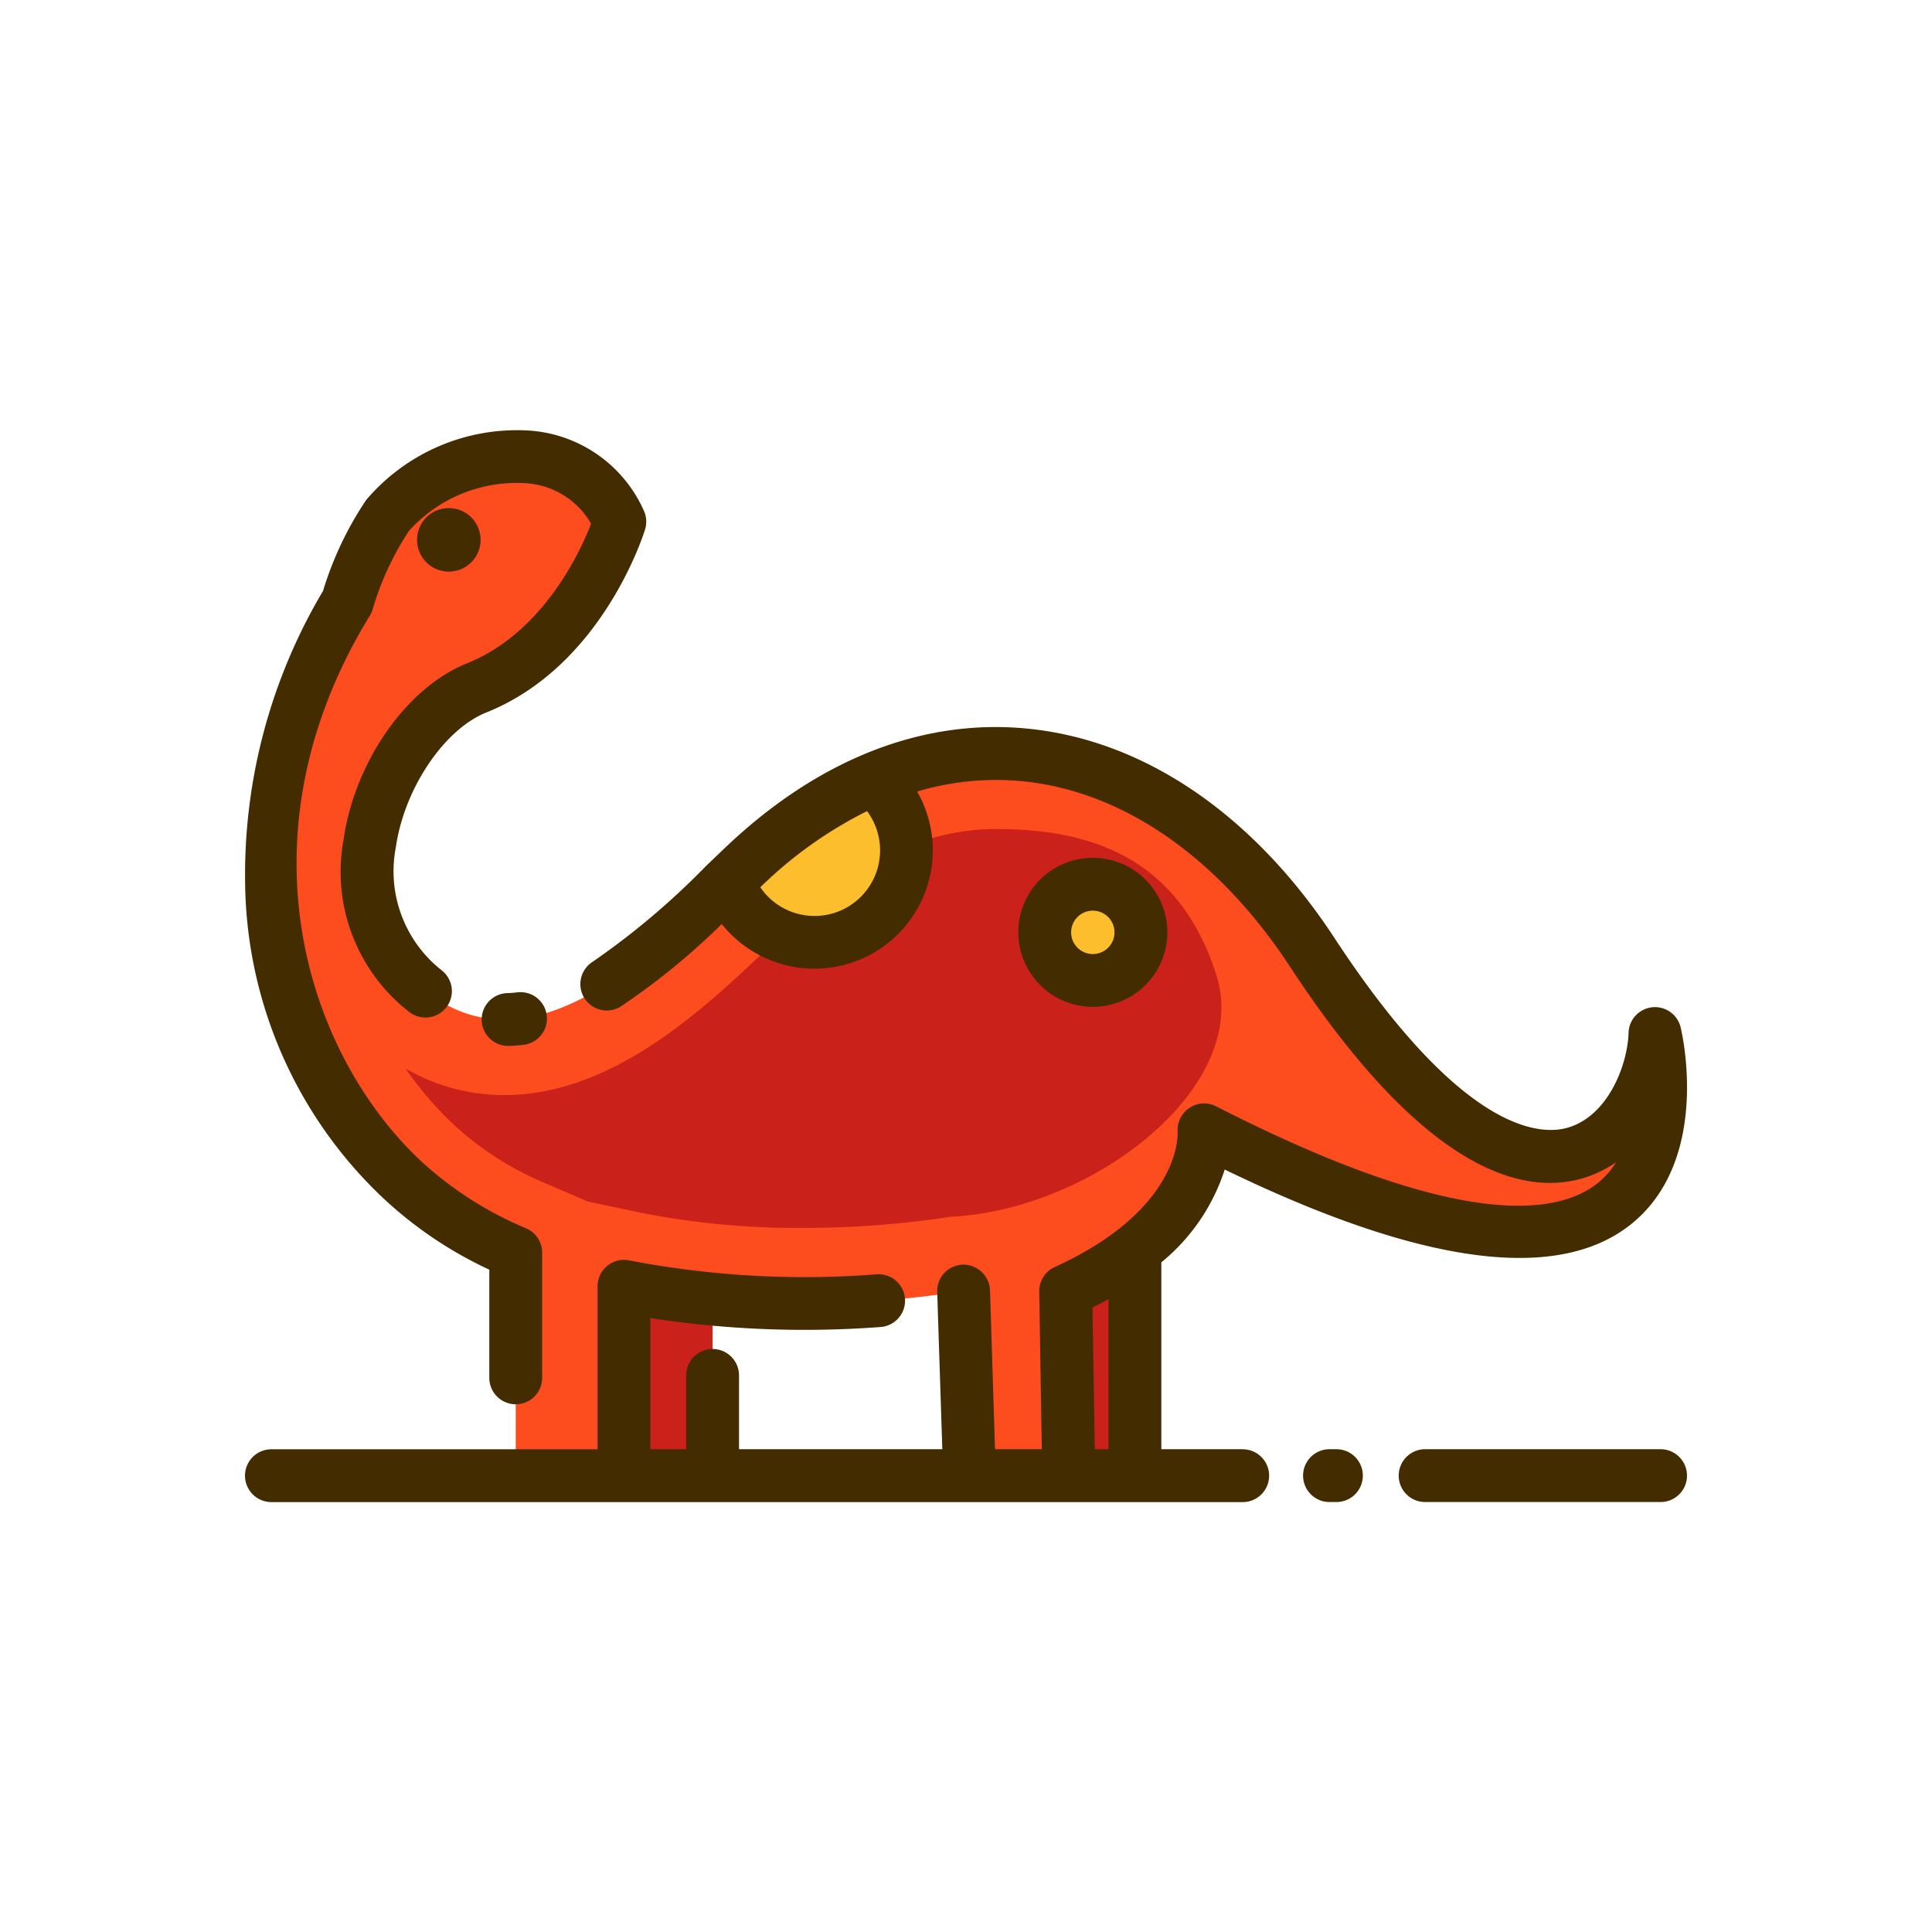 <svg height="512" viewBox="0 0 128 128" width="512" xmlns="http://www.w3.org/2000/svg"><g><g><path d="m40.175 80.889h7.037v16.875h-7.037z" fill="#ca211b"/><path d="m68.155 80.889h7.037v16.875h-7.037z" fill="#ca211b"/><path d="m109.644 68.475c-.2 6.373-8.075 16.933-22.7-5.377-9.23-14.073-24.365-18.188-37.508-5.841-5.2 4.881-13.675 14.338-21.27 8.388-7.536-5.9-2.528-17.695 3.413-20.072 6.97-2.788 9.492-11.019 9.492-11.019-3.451-7.169-12.745-4.046-15.4-.4a21.376 21.376 0 0 0 -2.656 5.709c-6.107 9.957-8.505 26.816 3.637 38.3a25.576 25.576 0 0 0 7.516 4.825v14.776h7.169v-12.546a66.807 66.807 0 0 0 22.5.318l.4 12.228h6.572l-.2-12.228c9.759-4.447 9.161-10.688 9.161-10.688 35.849 18.321 29.874-6.373 29.874-6.373z" fill="#fd4d1e"/><path d="m53.122 81.352a52.69 52.69 0 0 1 -10.758-1.027l-3.407-.716-2.81-1.209a20.647 20.647 0 0 1 -6.06-3.866 23.424 23.424 0 0 1 -3.222-3.744 12.945 12.945 0 0 0 6.545 1.761c7.348 0 13.527-5.954 18.04-10.3.492-.475.963-.928 1.408-1.347 4.223-3.966 8.636-5.978 13.119-5.978 6.117 0 12.08 1.759 14.606 9.66 2.372 7.414-8.183 15.581-17.626 16.029a63.993 63.993 0 0 1 -9.835.737z" fill="#ca211b"/><circle cx="72.404" cy="61.771" fill="#fcbe2c" r="3.186"/><path d="m48.218 58.419a6.1 6.1 0 1 0 9.632-6.79 28.66 28.66 0 0 0 -8.414 5.628c-.388.364-.796.755-1.218 1.162z" fill="#fcbe2c"/><path d="m29.736 33.667a2.1 2.1 0 1 0 2.1 2.1 2.1 2.1 0 0 0 -2.1-2.1z" fill="#ca211b"/></g><g fill="#432c00"><path d="m25.449 79.437a26.787 26.787 0 0 0 6.969 4.682v7.168a1.75 1.75 0 0 0 3.5 0v-8.3a1.749 1.749 0 0 0 -1.058-1.607 23.89 23.89 0 0 1 -7.006-4.489c-7.772-7.349-12.134-21.785-3.346-36.111a1.773 1.773 0 0 0 .19-.435 19.356 19.356 0 0 1 2.388-5.159 9.592 9.592 0 0 1 7.76-3.17 5.36 5.36 0 0 1 4.316 2.684c-.726 1.874-3.193 7.236-8.233 9.251-3.993 1.6-7.429 6.514-8.169 11.692a11.751 11.751 0 0 0 4.327 11.383 1.75 1.75 0 1 0 2.158-2.755 8.344 8.344 0 0 1 -3.02-8.133c.555-3.887 3.193-7.812 6-8.937 7.66-3.064 10.4-11.763 10.515-12.132a1.751 1.751 0 0 0 -.1-1.272 8.972 8.972 0 0 0 -7.487-5.264 13.106 13.106 0 0 0 -10.9 4.6 22.6 22.6 0 0 0 -2.852 6.02 36.792 36.792 0 0 0 -5.161 19.328 29.119 29.119 0 0 0 9.209 20.956z"/><path d="m34.286 65.743q-.325.042-.653.052a1.75 1.75 0 0 0 .058 3.5h.061c.325-.011.649-.037.974-.078a1.75 1.75 0 0 0 -.44-3.472z"/><path d="m72.4 66.707a4.937 4.937 0 1 0 -4.935-4.936 4.942 4.942 0 0 0 4.935 4.936zm0-6.373a1.437 1.437 0 1 1 -1.435 1.437 1.439 1.439 0 0 1 1.435-1.437z"/><path d="m31.835 35.766a2.1 2.1 0 1 0 -2.1 2.1 2.1 2.1 0 0 0 2.1-2.1z"/><path d="m110.018 96.014h-15.6a1.75 1.75 0 0 0 0 3.5h15.6a1.75 1.75 0 0 0 0-3.5z"/><path d="m88.542 96.014h-.459a1.75 1.75 0 0 0 0 3.5h.459a1.75 1.75 0 0 0 0-3.5z"/><path d="m82.333 96.014h-5.392v-12.38a13.132 13.132 0 0 0 4.2-6.15c12.951 6.286 21.981 7.521 26.866 3.667 5.4-4.26 3.427-12.729 3.34-13.088a1.75 1.75 0 0 0 -3.45.357c-.068 2.161-1.374 5.545-4.063 6.3-1.822.511-6.973.312-15.428-12.584-5.251-8.01-12.318-12.916-19.9-13.816-7.029-.837-14.045 1.813-20.268 7.658-.379.356-.786.749-1.2 1.146l-.03.029c-.084.08-.158.15-.243.233a50.5 50.5 0 0 1 -7.522 6.349 1.75 1.75 0 0 0 1.875 2.955 45.893 45.893 0 0 0 6.7-5.472 7.844 7.844 0 0 0 12.948-8.776 18.241 18.241 0 0 1 7.322-.646c6.537.776 12.711 5.129 17.385 12.259 8.908 13.585 15.41 15.127 19.3 14.033a7.689 7.689 0 0 0 2.294-1.084 5.365 5.365 0 0 1 -1.238 1.4c-2.737 2.159-9.344 3.026-25.269-5.113a1.745 1.745 0 0 0 -1.755.109 1.774 1.774 0 0 0 -.786 1.587c.013.208.217 5.149-8.142 8.958a1.751 1.751 0 0 0 -1.025 1.62l.171 10.45h-3.1l-.333-10.536a1.768 1.768 0 0 0 -1.806-1.692 1.749 1.749 0 0 0 -1.692 1.806l.339 10.421h-13.469v-4.889a1.75 1.75 0 0 0 -3.5 0v4.889h-2.375v-8.689a67.13 67.13 0 0 0 15.213.595 1.75 1.75 0 1 0 -.242-3.491 61.464 61.464 0 0 1 -16.358-.923 1.748 1.748 0 0 0 -2.109 1.712v10.8h-21.609a1.75 1.75 0 0 0 0 3.5h64.351a1.75 1.75 0 0 0 0-3.5zm-24.026-39.687a4.343 4.343 0 0 1 -7.935 2.456c.084-.08.179-.173.262-.251a27.782 27.782 0 0 1 6.811-4.792 4.344 4.344 0 0 1 .862 2.587zm14.072 30.3q.553-.279 1.062-.565v9.95h-.909z"/></g></g></svg>